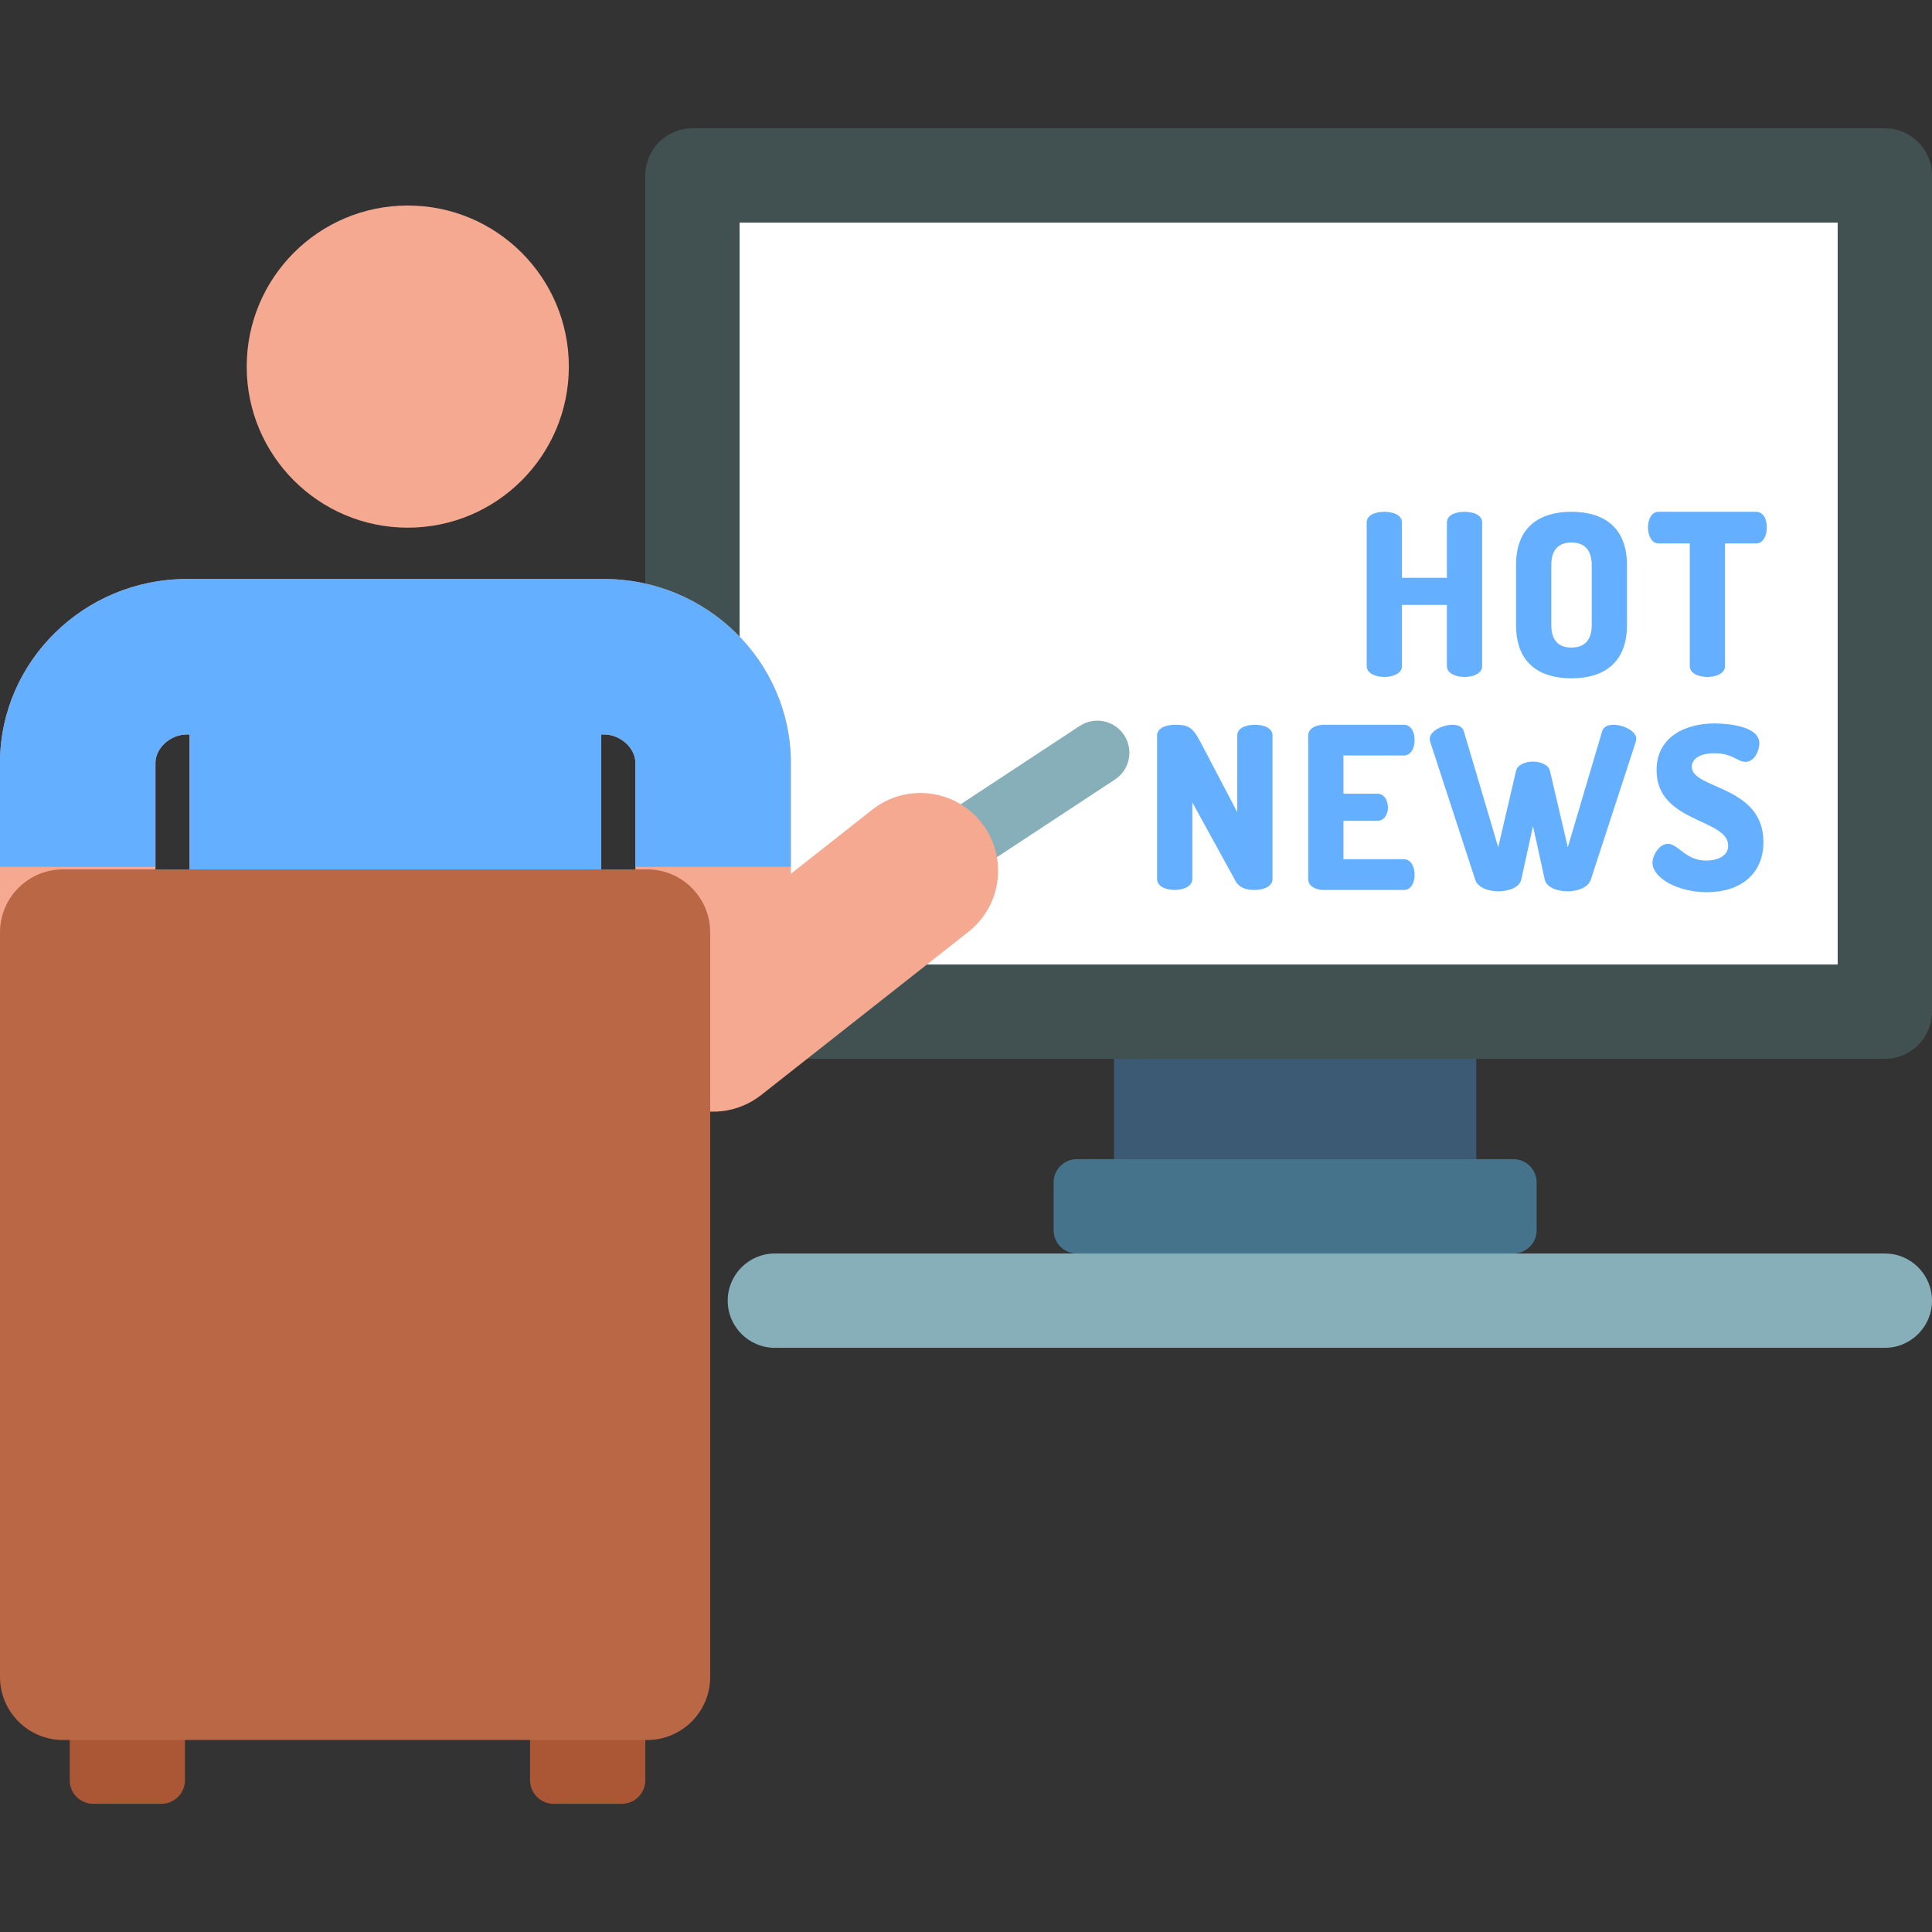 <svg height="512pt" viewBox="0 -34 512 512" width="512pt" xmlns="http://www.w3.org/2000/svg"><rect x="0" y="-34" width="512" height="512" fill="#333333" stroke="none"/><path d="m185.223 12.5h316v221.605h-316zm0 0" fill="#fff"/><path d="m42.777 444.027h-18.062c-3.449 0-6.242-2.793-6.242-6.242v-24.305h30.547v24.305c0 3.449-2.797 6.242-6.242 6.242zm0 0" fill="#ab5735"/><path d="m164.777 444.027h-18.066c-3.445 0-6.238-2.793-6.238-6.242v-24.305h30.547v24.305c0 3.449-2.797 6.242-6.242 6.242zm0 0" fill="#ab5735"/><path d="m295.223 233.824h96v41.863h-96zm0 0" fill="#3c5a73"/><path d="m401.062 298.188h-115.68c-3.402 0-6.16-2.758-6.16-6.16v-12.68c0-3.402 2.758-6.16 6.16-6.16h115.68c3.402 0 6.16 2.758 6.16 6.16v12.68c0 3.402-2.758 6.16-6.16 6.16zm0 0" fill="#46738c"/><path d="m499.5 323.188h-294.148c-6.902 0-12.5-5.598-12.5-12.5s5.598-12.5 12.5-12.5h294.148c6.902 0 12.5 5.598 12.5 12.5s-5.598 12.5-12.5 12.5zm0 0" fill="#87afb9"/><path d="m499.5 246.605h-316c-6.902 0-12.5-5.598-12.5-12.5v-221.605c0-6.902 5.598-12.5 12.5-12.5h316c6.902 0 12.5 5.598 12.5 12.5v221.605c0 6.902-5.598 12.5-12.5 12.5zm-303.5-25h291v-196.605h-291zm0 0" fill="#415050"/><path d="m150.75 63.152c0 23.574-19.109 42.688-42.688 42.688-23.574 0-42.684-19.113-42.684-42.688 0-23.574 19.109-42.688 42.684-42.688 23.578 0 42.688 19.113 42.688 42.688zm0 0" fill="#f5a990"/><path d="m245.914 203.527c-2.766 0-5.473-1.348-7.105-3.832-2.582-3.918-1.496-9.191 2.426-11.77l44.895-29.543c3.922-2.582 9.191-1.496 11.773 2.426 2.582 3.922 1.492 9.191-2.426 11.773l-44.898 29.543c-1.438.949-3.059 1.402-4.664 1.402zm0 0" fill="#87afb9"/><path d="m260.098 184.008c-7.039-8.938-19.988-10.48-28.926-3.441l-21.594 17.004v-29.523c0-.031 0-.066 0-.102-.133-26.742-22.34-48.5-49.504-48.5-12.535 0-98.039 0-110.57 0-27.164 0-49.371 21.758-49.504 48.5v.102 151.316c0 11.375 9.223 20.598 20.598 20.598s20.598-9.223 20.598-20.598v-151.242c.039-3.918 3.988-7.48 8.309-7.48h.738v156.191h109.098v-156.191h.738c4.316 0 8.266 3.559 8.309 7.477v71.891c0 7.887 4.504 15.082 11.602 18.527 7.098 3.445 15.539 2.535 21.738-2.348l54.93-43.258c8.938-7.035 10.477-19.988 3.441-28.922zm0 0" fill="#f5a990"/><path d="m160.074 119.445h-110.57c-27.164 0-49.371 21.758-49.504 48.5v27.77h41.191v-27.594c.039-3.918 3.992-7.48 8.312-7.48h.734v156.191h109.098c0-17.32 0-135.203 0-156.191h.738c4.316 0 8.27 3.559 8.312 7.477v27.598h41.191v-27.77c-.133-26.742-22.34-48.5-49.504-48.5zm0 0" fill="#64afff"/><path d="m171.492 427.121h-154.777c-9.23 0-16.715-7.484-16.715-16.719v-197.293c0-9.23 7.484-16.715 16.715-16.715h154.777c9.23 0 16.715 7.484 16.715 16.715v197.293c.004 9.234-7.48 16.719-16.715 16.719zm0 0" fill="#ba6746"/><g fill="#64afff"><path d="m327.348 199.332-11.375-20.719v20.359c0 1.914-2.336 2.875-4.672 2.875-2.336 0-4.668-.961-4.668-2.875v-38.023c0-1.973 2.332-2.871 4.668-2.871 3.355 0 4.609.297 6.887 4.668l9.699 18.5v-20.355c0-1.977 2.336-2.816 4.672-2.816 2.332 0 4.668.84 4.668 2.816v38.082c0 1.914-2.336 2.871-4.668 2.871-2.156.004-4.074-.418-5.211-2.512zm0 0"/><path d="m356.023 176.34h8.984c1.793 0 2.812 1.734 2.812 3.652 0 1.617-.84 3.531-2.812 3.531h-8.984v10.18h16.047c1.797 0 2.816 1.914 2.816 4.133 0 1.914-.84 4.012-2.816 4.012h-21.312c-2.039 0-4.074-.961-4.074-2.875v-38.023c0-1.914 2.039-2.871 4.074-2.871h21.312c1.977 0 2.816 2.094 2.816 4.012 0 2.215-1.02 4.129-2.816 4.129h-16.047zm0 0"/><path d="m421.586 199.094c-.719 2.094-3.41 3.113-6.164 3.113-2.695 0-5.57-1.02-6.051-3.113l-3.109-14.191-3.117 14.191c-.477 2.094-3.352 3.113-6.047 3.113-2.754 0-5.508-1.02-6.164-3.113l-11.918-36.527c-.059-.18-.121-.477-.121-.777 0-2.035 3.355-3.711 6.047-3.711 1.438 0 2.637.48 2.996 1.734l9.102 30.719 4.73-20.238c.359-1.617 2.453-2.457 4.488-2.457 2.039 0 4.133.84 4.492 2.457l4.73 20.238 9.098-30.719c.359-1.254 1.559-1.734 2.996-1.734 2.695 0 6.047 1.676 6.047 3.711 0 .301-.059.602-.121.777zm0 0"/><path d="m457.988 190.109c0-7.242-18.98-5.988-18.98-19.996 0-8.98 7.844-12.395 15.328-12.395 3.172 0 11.914.598 11.914 5.266 0 1.617-1.078 4.91-3.711 4.91-2.156 0-3.293-2.273-8.203-2.273-4.25 0-5.988 1.734-5.988 3.594 0 5.984 18.98 4.848 18.98 19.938 0 8.621-6.285 13.293-14.969 13.293-7.844 0-14.43-3.832-14.43-7.785 0-2.035 1.797-5.031 4.07-5.031 2.816 0 4.613 4.434 10.18 4.434 2.754 0 5.809-1.078 5.809-3.953zm0 0"/><path d="m383.445 126.301h-11.914v16.227c0 1.918-2.336 2.875-4.672 2.875-2.332 0-4.668-.957-4.668-2.875v-38.082c0-1.973 2.336-2.812 4.668-2.812 2.336 0 4.672.84 4.672 2.812v14.672h11.914v-14.672c0-1.973 2.336-2.812 4.672-2.812 2.336 0 4.668.84 4.668 2.812v38.082c0 1.918-2.332 2.875-4.668 2.875-2.336 0-4.672-.957-4.672-2.875zm0 0"/><path d="m401.766 131.633v-15.867c0-10.301 6.41-14.133 14.672-14.133s14.727 3.832 14.727 14.133v15.867c0 10.297-6.465 14.129-14.727 14.129s-14.672-3.832-14.672-14.129zm20.059-15.867c0-4.133-2.035-5.988-5.387-5.988-3.355 0-5.332 1.855-5.332 5.988v15.867c0 4.129 1.977 5.984 5.332 5.984 3.352 0 5.387-1.855 5.387-5.984zm0 0"/><path d="m465.414 101.633c1.977 0 2.812 2.156 2.812 4.133 0 2.273-1.016 4.25-2.812 4.25h-8.266v32.512c0 1.914-2.332 2.875-4.668 2.875-2.336 0-4.672-.961-4.672-2.875v-32.512h-8.262c-1.797 0-2.812-1.977-2.812-4.25 0-1.977.836-4.133 2.812-4.133zm0 0"/></g></svg>
